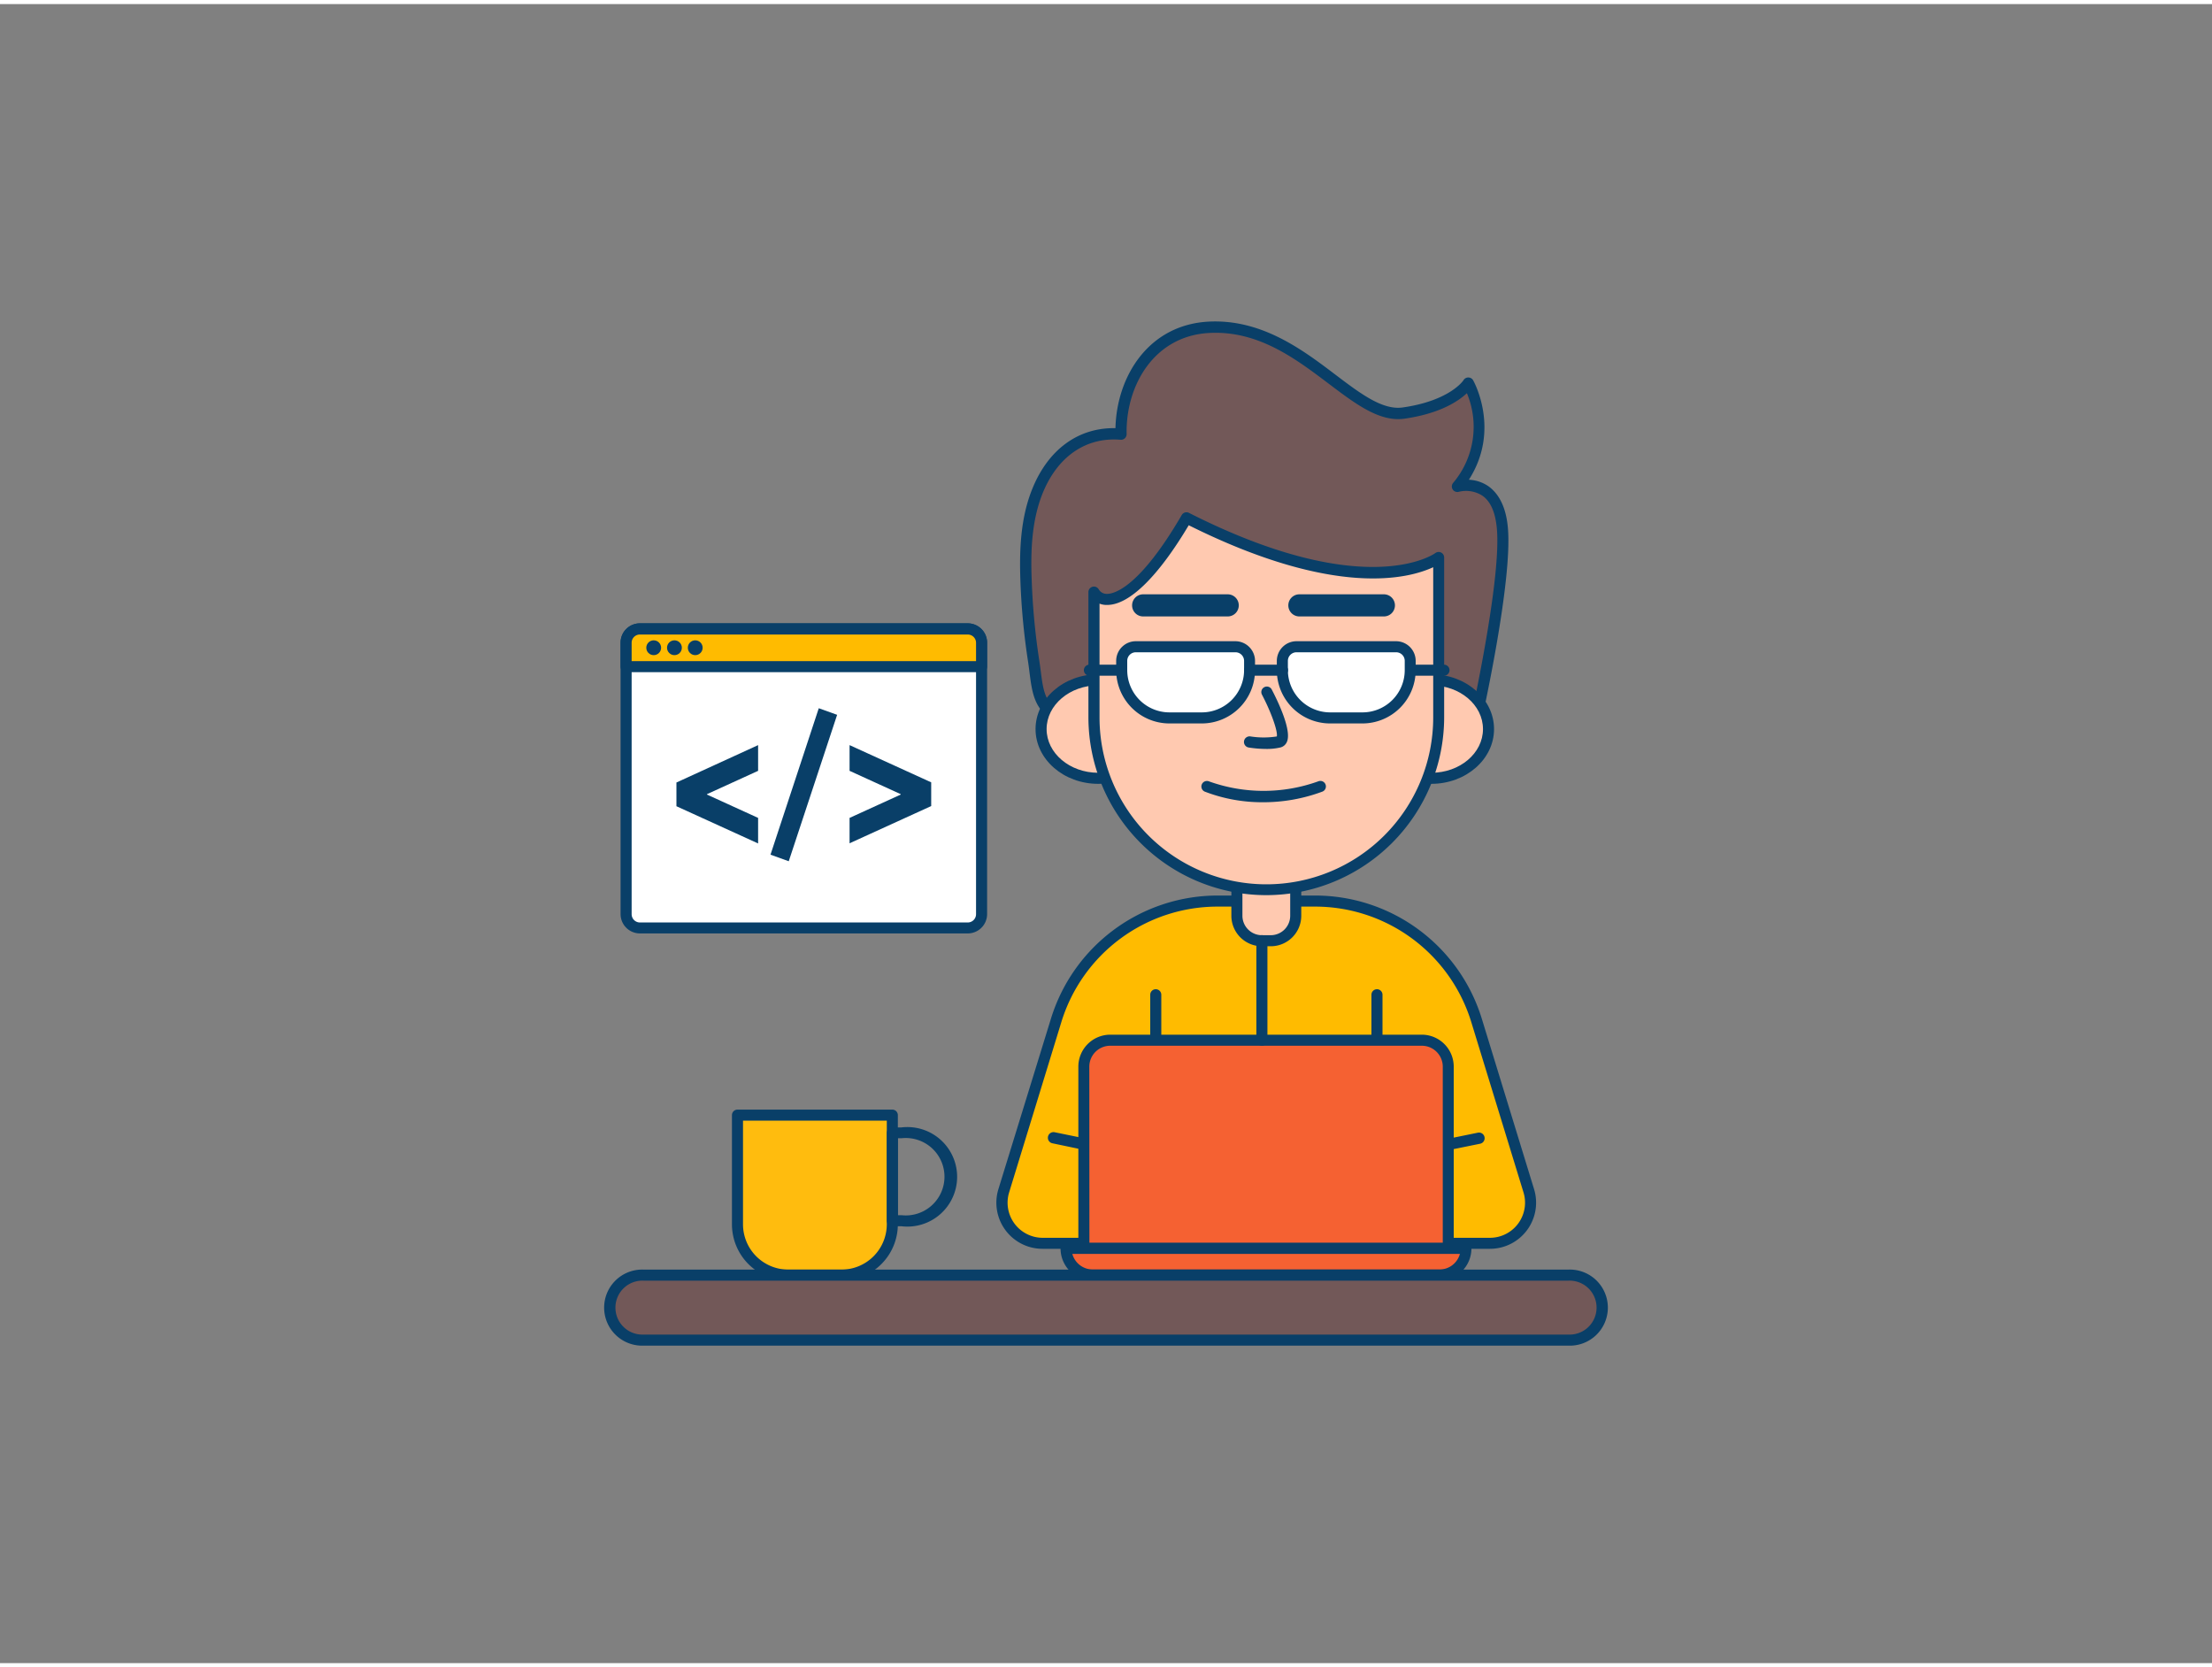 <svg id="_340_web_developer_outline" data-name="#340_web_developer_outline" xmlns="http://www.w3.org/2000/svg" viewBox="0 0 400 300" width="406" height="306" class="illustration styles_illustrationTablet__1DWOa"><rect x="0" y="0" width="400" height="300" fill="#808080" stroke="none"/><path d="M220.28,162.2H237.7A30.7,30.7,0,0,1,267,183.9l9.41,30.69a7.33,7.33,0,0,1-7,9.49h-80.9a7.33,7.33,0,0,1-7-9.49l9.41-30.69A30.7,30.7,0,0,1,220.28,162.2Z" fill="#ffbb00"></path><path d="M269.44,225.08h-80.9a8.34,8.34,0,0,1-8-10.78L190,183.61a31.54,31.54,0,0,1,30.3-22.41H237.7A31.54,31.54,0,0,1,268,183.61l9.41,30.69a8.34,8.34,0,0,1-8,10.78ZM220.28,163.2a29.55,29.55,0,0,0-28.39,21l-9.41,30.69a6.35,6.35,0,0,0,6.06,8.2h80.9a6.35,6.35,0,0,0,6.06-8.2l-9.41-30.69a29.55,29.55,0,0,0-28.39-21Z" fill="#093f68"></path><path d="M223.67,158.74h10.64a0,0,0,0,1,0,0v6.12a4.52,4.52,0,0,1-4.52,4.52h-1.61a4.52,4.52,0,0,1-4.52-4.52v-6.12A0,0,0,0,1,223.67,158.74Z" fill="#ffc9b0"></path><path d="M229.79,170.37h-1.6a5.52,5.52,0,0,1-5.52-5.51v-6.12a1,1,0,0,1,1-1h10.64a1,1,0,0,1,1,1v6.12A5.52,5.52,0,0,1,229.79,170.37Zm-5.12-10.63v5.12a3.52,3.52,0,0,0,3.52,3.51h1.6a3.52,3.52,0,0,0,3.52-3.51v-5.12Z" fill="#093f68"></path><path d="M192.27,129.23c-4.94-1.87-4.64-5.65-5.38-10.49a123.35,123.35,0,0,1-1.37-14.48c-.19-5.51,0-11.17,2.1-16.28,2.69-6.57,8-10.81,15.09-10.23-.21-9.68,5.6-18.76,15.89-19.31,16.49-.88,26,16.83,35.21,15.51s11.68-5.42,11.68-5.42a16.92,16.92,0,0,1-2,18.67s7.27-2.12,8.15,7.55-4.91,35.37-4.91,35.37L260.16,129c-2.77-.49-6.23.19-9,.28l-20.61.64C220.21,130.21,203.49,133.47,192.27,129.23Z" fill="#725858"></path><path d="M207.13,132.38c-5.42,0-10.75-.53-15.22-2.22h0c-4.79-1.82-5.23-5.28-5.74-9.29q-.12-1-.27-2a125,125,0,0,1-1.38-14.6c-.18-5.17-.06-11.21,2.18-16.68,2.85-7,8.17-10.91,14.7-10.91h.31c.22-9.31,5.93-18.68,16.84-19.26,9.59-.5,17,5.09,22.92,9.58,4.58,3.47,8.54,6.46,12.19,5.94,8.55-1.22,11-4.91,11-4.95a1,1,0,0,1,.86-.47,1,1,0,0,1,.86.49c.05.09,5.06,8.92-.76,18a6.83,6.83,0,0,1,3.48,1.14c2,1.4,3.25,3.92,3.57,7.51.89,9.72-4.68,34.62-4.92,35.68a1,1,0,0,1-1.15.76L260,130a23.69,23.69,0,0,0-5.87.08c-1,.1-2,.19-3,.22l-20.61.64c-2.57.08-5.59.35-8.78.63C217.23,131.93,212.14,132.38,207.13,132.38Zm-14.51-4.09c8.18,3.1,19.71,2.07,29,1.24,3.22-.29,6.27-.56,8.9-.64l20.61-.64c.87,0,1.82-.12,2.82-.21a25,25,0,0,1,6.4-.06h0c.35,0,1.49.25,5.65,1,1-4.68,5.44-25.75,4.68-34.13-.27-3-1.17-5-2.69-6a5.46,5.46,0,0,0-4.18-.66,1,1,0,0,1-1.11-.41,1,1,0,0,1,.06-1.18,15.72,15.72,0,0,0,2.5-16.24c-1.53,1.44-4.86,3.69-11.29,4.61-4.48.63-8.75-2.59-13.69-6.32-6-4.53-12.75-9.65-21.6-9.18-10.06.53-15.14,9.61-14.95,18.29a1,1,0,0,1-.32.75,1,1,0,0,1-.77.27c-6.24-.52-11.37,3-14.07,9.61-2.09,5.13-2.2,10.9-2,15.86a123,123,0,0,0,1.35,14.36c.11.71.2,1.38.28,2,.48,3.78.8,6.28,4.47,7.67Z" fill="#093f68"></path><ellipse cx="198.59" cy="131.11" rx="10.33" ry="8.9" fill="#ffc9b0"></ellipse><path d="M198.59,141c-6.25,0-11.33-4.44-11.33-9.9s5.08-9.91,11.33-9.91,11.34,4.45,11.34,9.91S204.84,141,198.59,141Zm0-17.81c-5.14,0-9.33,3.55-9.33,7.91s4.19,7.9,9.33,7.9,9.34-3.54,9.34-7.9S203.74,123.2,198.59,123.2Z" fill="#093f68"></path><ellipse cx="258.84" cy="131.11" rx="10.33" ry="8.9" fill="#ffc9b0"></ellipse><path d="M258.84,141c-6.25,0-11.34-4.44-11.34-9.9s5.09-9.91,11.34-9.91,11.33,4.45,11.33,9.91S265.09,141,258.84,141Zm0-17.81c-5.15,0-9.34,3.55-9.34,7.91s4.19,7.9,9.34,7.9,9.33-3.54,9.33-7.9S264,123.2,258.84,123.2Z" fill="#093f68"></path><path d="M229,160.13h0A31.17,31.17,0,0,1,197.82,129V106.34c1.82,3,7.87,1.8,16.74-13.41,33.2,16.82,45.6,7.18,45.6,7.18V129A31.17,31.17,0,0,1,229,160.13Z" fill="#ffc9b0"></path><path d="M229,161.13A32.2,32.2,0,0,1,196.82,129V106.34a1,1,0,0,1,1.86-.52,1.66,1.66,0,0,0,1.53.83h0c1.22,0,5.8-1.07,13.47-14.23A1,1,0,0,1,215,92c32.08,16.25,44.42,7.37,44.54,7.28a1,1,0,0,1,1.61.8V129A32.2,32.2,0,0,1,229,161.13Zm-30.17-52.72V129a30.17,30.17,0,0,0,60.34,0V101.83c-4.32,2-17.59,5.68-44.21-7.59-5.52,9.27-10.73,14.38-14.7,14.41A3.44,3.44,0,0,1,198.82,108.41Z" fill="#093f68"></path><path d="M249,216.72a1,1,0,0,1-1-1V179.14a1,1,0,0,1,2,0v36.58A1,1,0,0,1,249,216.72Z" fill="#093f68"></path><path d="M209,216.72a1,1,0,0,1-1-1V179.14a1,1,0,0,1,2,0v36.58A1,1,0,0,1,209,216.72Z" fill="#093f68"></path><path d="M228.92,134.69a20.75,20.75,0,0,1-3.13-.26,1,1,0,0,1,.35-2,15.28,15.28,0,0,0,4.75,0c.2-.92-1-4.35-2.7-7.58A1,1,0,1,1,230,124c1.12,2.15,3.63,7.37,2.71,9.42a1.72,1.72,0,0,1-1.16,1A10.74,10.74,0,0,1,228.92,134.69Z" fill="#093f68"></path><path d="M222,110.73h0l-15.28,0a2,2,0,1,1,0-4h0l15.29,0a2,2,0,0,1,0,4Z" fill="#093f68"></path><path d="M250.25,110.73h0l-15.28,0a2,2,0,1,1,0-4h0l15.28,0a2,2,0,0,1,0,4Z" fill="#093f68"></path><path d="M205.39,116.21h18a2.56,2.56,0,0,1,2.56,2.56v1.67a8.63,8.63,0,0,1-8.63,8.63h-5.87a8.63,8.63,0,0,1-8.63-8.63v-1.67A2.56,2.56,0,0,1,205.39,116.21Z" fill="#fff"></path><path d="M217.33,130.08h-5.86a9.64,9.64,0,0,1-9.63-9.63v-1.68a3.56,3.56,0,0,1,3.55-3.56h18a3.57,3.57,0,0,1,3.56,3.56v1.68A9.64,9.64,0,0,1,217.33,130.08Zm-11.94-12.87a1.55,1.55,0,0,0-1.55,1.56v1.68a7.64,7.64,0,0,0,7.63,7.63h5.86a7.65,7.65,0,0,0,7.64-7.63v-1.68a1.56,1.56,0,0,0-1.56-1.56Z" fill="#093f68"></path><path d="M234.45,116.21h18a2.56,2.56,0,0,1,2.56,2.56v1.67a8.63,8.63,0,0,1-8.63,8.63h-5.87a8.63,8.63,0,0,1-8.63-8.63v-1.67A2.56,2.56,0,0,1,234.45,116.21Z" fill="#fff"></path><path d="M246.39,130.08h-5.86a9.64,9.64,0,0,1-9.64-9.63v-1.68a3.57,3.57,0,0,1,3.56-3.56h18a3.56,3.56,0,0,1,3.55,3.56v1.68A9.64,9.64,0,0,1,246.39,130.08Zm-11.94-12.87a1.56,1.56,0,0,0-1.56,1.56v1.68a7.65,7.65,0,0,0,7.64,7.63h5.86a7.64,7.64,0,0,0,7.63-7.63v-1.68a1.55,1.55,0,0,0-1.55-1.56Z" fill="#093f68"></path><path d="M202.84,121.45H197a1,1,0,0,1,0-2h5.81a1,1,0,0,1,0,2Z" fill="#093f68"></path><path d="M261.12,121.45h-5.8a1,1,0,0,1,0-2h5.8a1,1,0,0,1,0,2Z" fill="#093f68"></path><path d="M231.89,121.45H226a1,1,0,0,1,0-2h5.92a1,1,0,0,1,0,2Z" fill="#093f68"></path><path d="M228.33,144.33a28.87,28.87,0,0,1-10.44-1.91,1,1,0,0,1,.72-1.87,29.23,29.23,0,0,0,19.77,0,1,1,0,0,1,.77,1.85A30.56,30.56,0,0,1,228.33,144.33Z" fill="#093f68"></path><path d="M256.41,208.32a1,1,0,0,1-1-.8,1,1,0,0,1,.78-1.18l11.06-2.26a1,1,0,0,1,.4,2l-11.06,2.25A.64.64,0,0,1,256.41,208.32Z" fill="#093f68"></path><path d="M201.57,208.32a.64.64,0,0,1-.2,0L190.31,206a1,1,0,1,1,.4-2l11.06,2.26a1,1,0,0,1,.78,1.18A1,1,0,0,1,201.57,208.32Z" fill="#093f68"></path><path d="M200.76,187.36H257.1a4.78,4.78,0,0,1,4.78,4.78V225a0,0,0,0,1,0,0H196a0,0,0,0,1,0,0V192.14A4.78,4.78,0,0,1,200.76,187.36Z" fill="#f56132"></path><path d="M261.88,226H196a1,1,0,0,1-1-1V192.14a5.78,5.78,0,0,1,5.78-5.78H257.1a5.78,5.78,0,0,1,5.78,5.78V225A1,1,0,0,1,261.88,226ZM197,224h63.9V192.14a3.79,3.79,0,0,0-3.78-3.78H200.76a3.79,3.79,0,0,0-3.78,3.78Z" fill="#093f68"></path><path d="M192.78,225h72.31a0,0,0,0,1,0,0v0a4.82,4.82,0,0,1-4.82,4.82H197.6a4.82,4.82,0,0,1-4.82-4.82v0A0,0,0,0,1,192.78,225Z" fill="#f56132"></path><path d="M260.26,230.84H197.6a5.83,5.83,0,0,1-5.82-5.82,1,1,0,0,1,1-1h72.3a1,1,0,0,1,1,1A5.83,5.83,0,0,1,260.26,230.84ZM193.91,226a3.83,3.83,0,0,0,3.69,2.82h62.66A3.83,3.83,0,0,0,264,226Z" fill="#093f68"></path><path d="M228.19,188.36a1,1,0,0,1-1-1v-18a1,1,0,0,1,2,0v18A1,1,0,0,1,228.19,188.36Z" fill="#093f68"></path><path d="M133.36,200.91h28a0,0,0,0,1,0,0v19.74a9.19,9.19,0,0,1-9.19,9.19h-9.62a9.19,9.19,0,0,1-9.19-9.19V200.91A0,0,0,0,1,133.36,200.91Z" fill="#ffbc0e"></path><path d="M152.17,230.84h-9.62a10.2,10.2,0,0,1-10.19-10.19V200.91a1,1,0,0,1,1-1h28a1,1,0,0,1,1,1v19.74A10.2,10.2,0,0,1,152.17,230.84Zm-17.81-28.93v18.74a8.19,8.19,0,0,0,8.19,8.19h9.62a8.2,8.2,0,0,0,8.19-8.19V201.91Z" fill="#093f68"></path><rect x="110.51" y="229.84" width="178.98" height="11.75" rx="5.88" fill="#725858"></rect><path d="M283.61,242.59H116.39a6.88,6.88,0,1,1,0-13.75H283.61a6.88,6.88,0,1,1,0,13.75ZM116.39,230.84a4.88,4.88,0,1,0,0,9.75H283.61a4.88,4.88,0,1,0,0-9.75Z" fill="#093f68"></path><path d="M163,221h-1.63a1,1,0,0,1-1-1V204.13a1,1,0,0,1,1-1H163A9,9,0,1,1,163,221Zm-.63-2H163a7,7,0,1,0,0-13.91h-.63Z" fill="#093f68"></path><rect x="113.22" y="112.98" width="64.28" height="54.07" rx="2.5" fill="#fff"></rect><path d="M175,168.05H115.71a3.5,3.5,0,0,1-3.49-3.5V115.47a3.49,3.49,0,0,1,3.49-3.49H175a3.5,3.5,0,0,1,3.5,3.49v49.08A3.5,3.5,0,0,1,175,168.05ZM115.71,114a1.49,1.49,0,0,0-1.49,1.49v49.08a1.5,1.5,0,0,0,1.49,1.5H175a1.5,1.5,0,0,0,1.5-1.5V115.47A1.5,1.5,0,0,0,175,114Z" fill="#093f68"></path><path d="M115.71,113H175a2.5,2.5,0,0,1,2.5,2.5v4.33a0,0,0,0,1,0,0H113.22a0,0,0,0,1,0,0v-4.33A2.5,2.5,0,0,1,115.71,113Z" fill="#ffbb00"></path><path d="M177.5,120.81H113.22a1,1,0,0,1-1-1v-4.34a3.49,3.49,0,0,1,3.49-3.49H175a3.5,3.5,0,0,1,3.5,3.49v4.34A1,1,0,0,1,177.5,120.81Zm-63.28-2H176.5v-3.34A1.5,1.5,0,0,0,175,114H115.71a1.49,1.49,0,0,0-1.49,1.49Z" fill="#093f68"></path><circle cx="118.21" cy="116.39" r="1.34" fill="#093f68"></circle><circle cx="121.96" cy="116.39" r="1.34" fill="#093f68"></circle><circle cx="125.72" cy="116.39" r="1.34" fill="#093f68"></circle><path d="M137.09,138.65l-9.25,4.22v.07l9.25,4.22v4.62l-14.77-6.73v-4.29L137.09,134Z" fill="#093f68"></path><path d="M148.06,127.33l3.32,1.19L142.63,155l-3.3-1.19Z" fill="#093f68"></path><path d="M153.63,147.16l9.25-4.22v-.07l-9.25-4.22V134l14.76,6.73v4.29l-14.76,6.73Z" fill="#093f68"></path></svg>